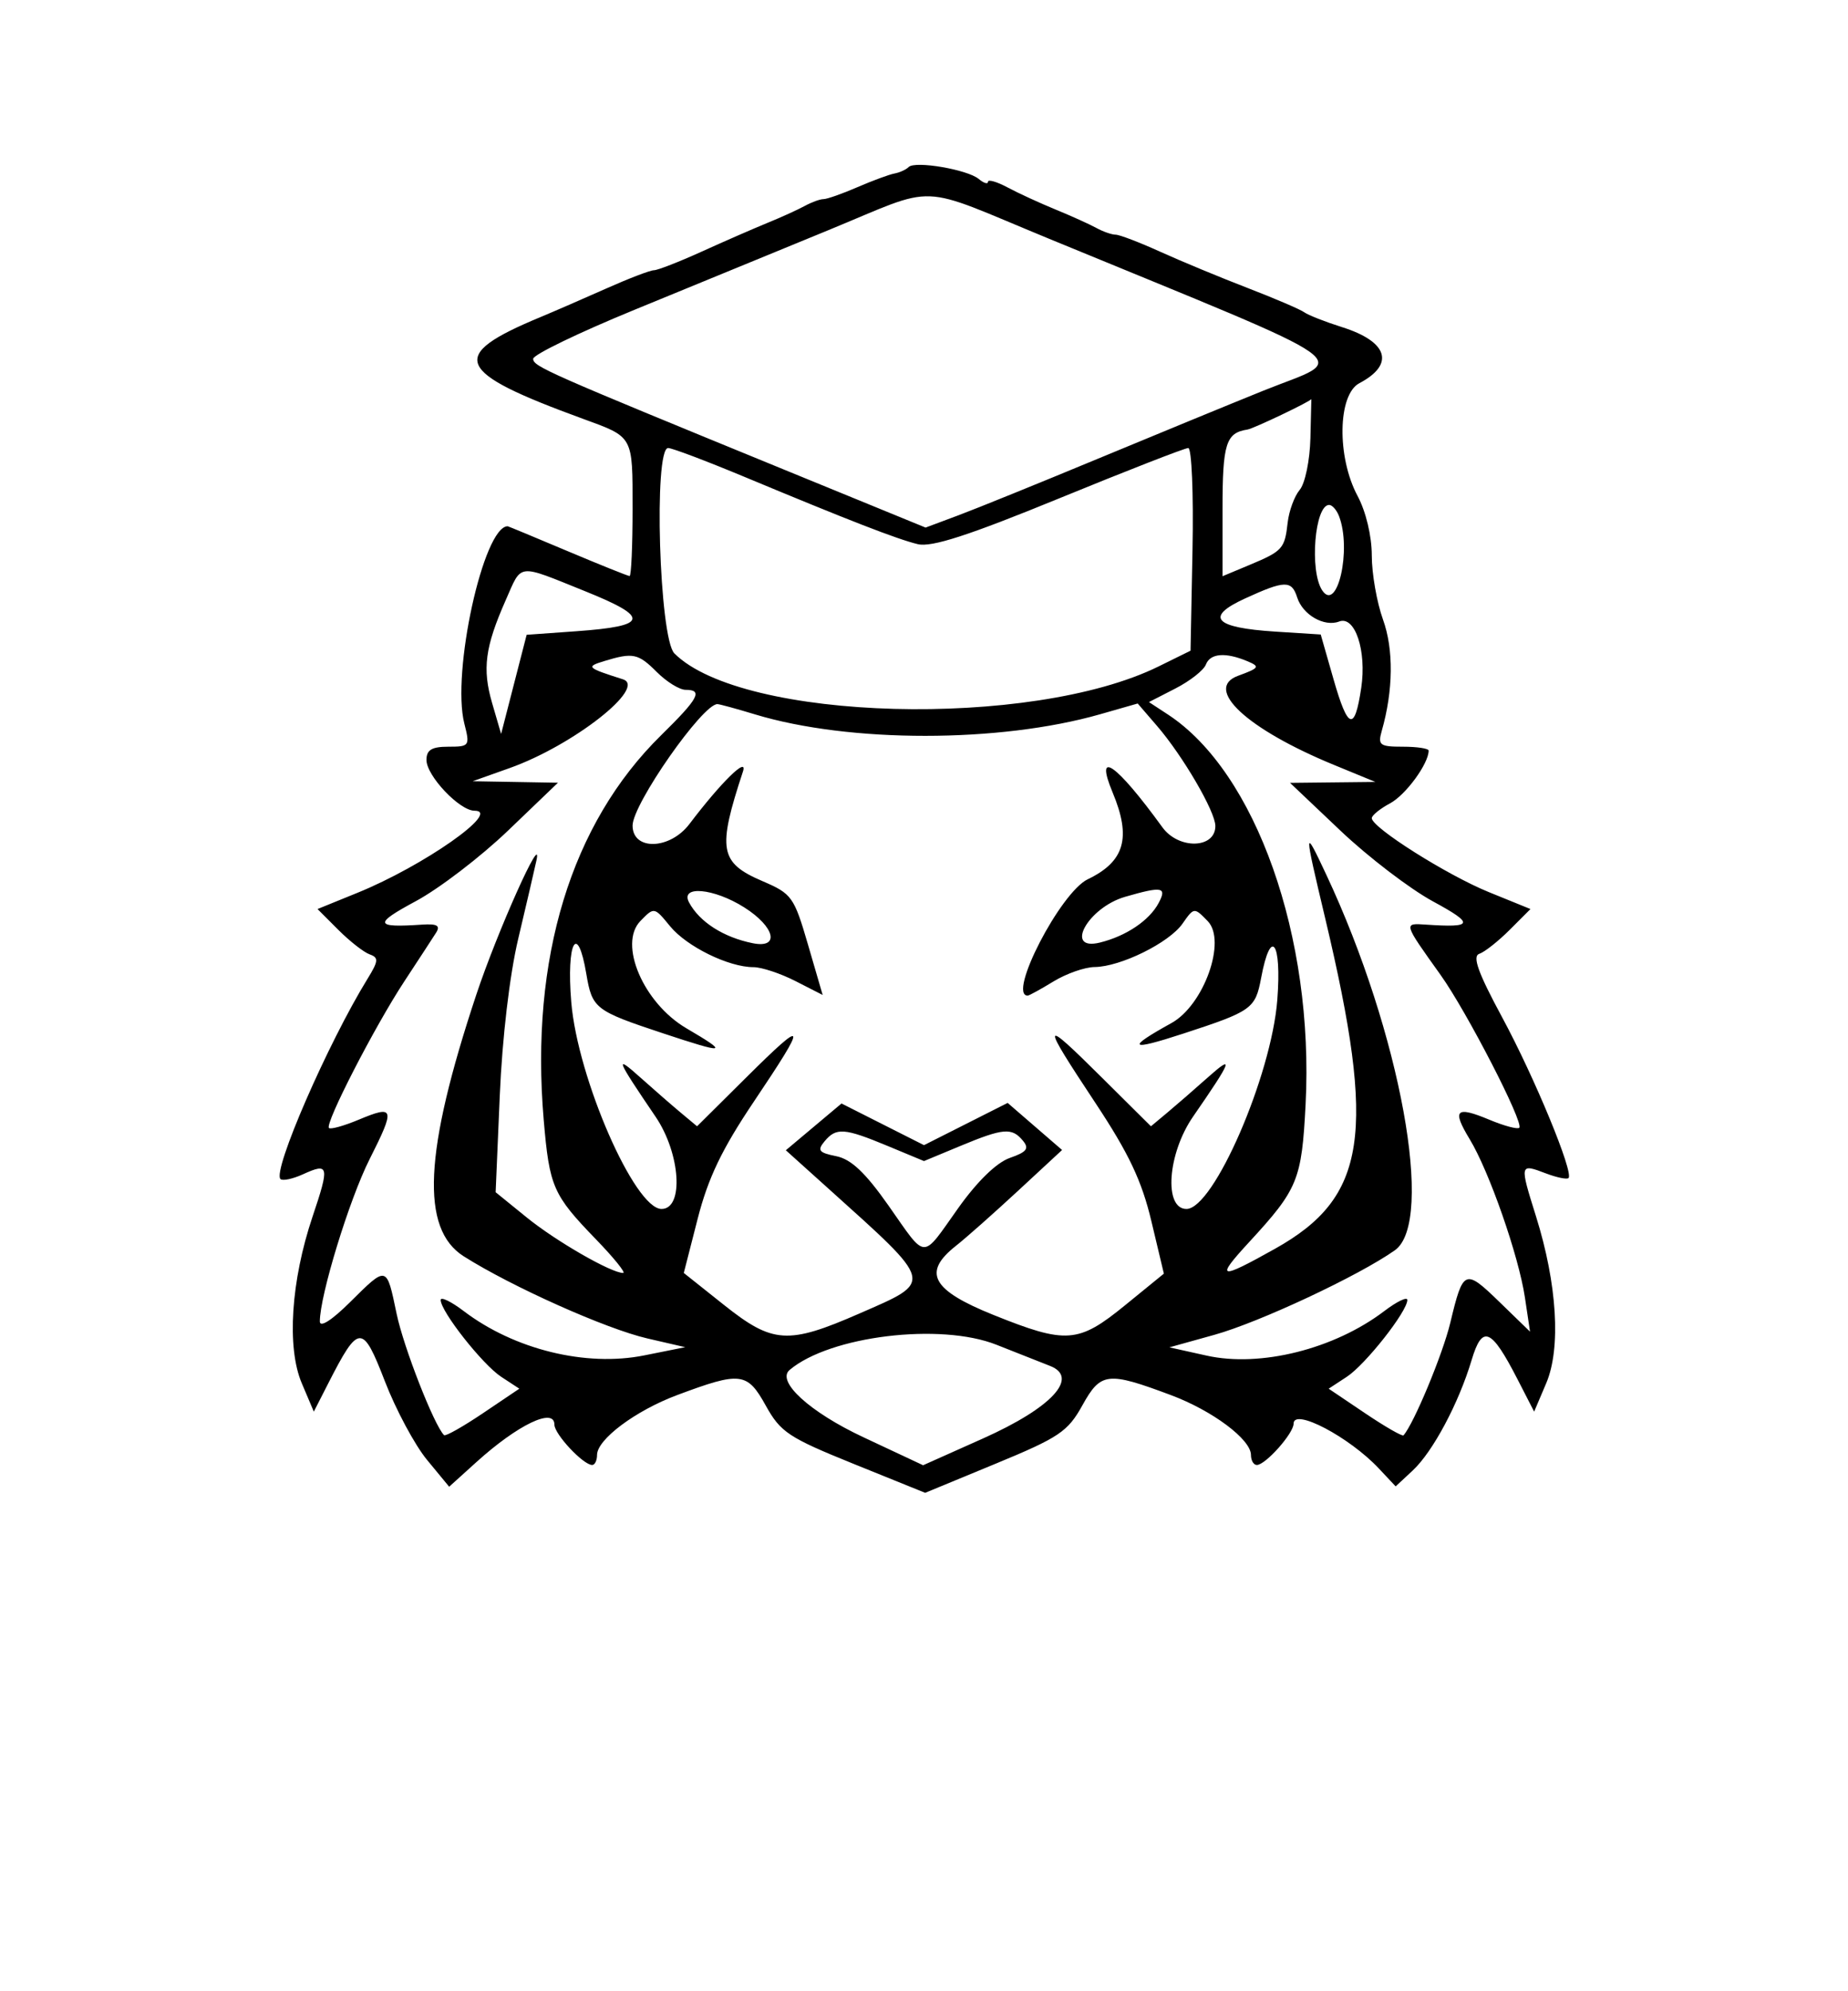 <svg id="svg" xmlns="http://www.w3.org/2000/svg" xmlns:xlink="http://www.w3.org/1999/xlink" width="400" height="430.769" viewBox="0, 0, 400,430.769"><g id="svgg"><path id="path0" d="M196.679 36.137 C 196.122 36.696,194.738 37.326,193.603 37.536 C 192.467 37.746,188.858 39.078,185.581 40.497 C 182.305 41.916,179.007 43.077,178.253 43.077 C 177.498 43.077,175.679 43.736,174.210 44.541 C 172.741 45.346,169.115 46.994,166.154 48.202 C 163.192 49.411,156.770 52.214,151.881 54.431 C 146.993 56.648,142.340 58.462,141.542 58.462 C 140.744 58.462,136.090 60.244,131.199 62.423 C 126.309 64.601,119.885 67.391,116.923 68.623 C 96.824 76.982,98.261 80.403,126.154 90.593 C 137.173 94.619,136.923 94.167,136.923 110.091 C 136.923 118.079,136.632 124.615,136.276 124.615 C 135.920 124.615,129.883 122.192,122.861 119.231 C 115.839 116.269,110.002 113.846,109.890 113.846 C 104.657 113.846,97.695 145.521,100.507 156.538 C 101.741 161.373,101.626 161.538,97.045 161.538 C 93.449 161.538,92.308 162.229,92.308 164.406 C 92.308 167.826,99.466 175.385,102.706 175.385 C 108.718 175.385,91.693 187.323,77.392 193.135 L 68.728 196.657 73.225 201.154 C 75.698 203.627,78.754 206.017,80.015 206.463 C 81.992 207.164,81.931 207.887,79.572 211.715 C 70.957 225.693,58.940 253.299,60.702 255.061 C 61.155 255.514,63.349 255.054,65.577 254.038 C 71.203 251.475,71.363 252.181,67.655 263.186 C 62.975 277.081,62.038 291.507,65.315 299.231 L 67.926 305.385 71.069 299.231 C 77.657 286.334,78.474 286.306,83.308 298.819 C 85.684 304.968,89.786 312.616,92.424 315.814 L 97.221 321.628 103.134 316.285 C 112.077 308.206,120.000 304.404,120.000 308.193 C 120.000 310.261,126.240 316.923,128.176 316.923 C 128.756 316.923,129.231 315.946,129.231 314.752 C 129.231 311.398,137.552 305.177,146.532 301.817 C 160.294 296.668,161.731 296.835,165.738 304.057 C 168.948 309.843,170.681 310.992,184.763 316.685 L 200.255 322.947 215.515 316.644 C 229.256 310.969,231.124 309.712,234.284 304.017 C 238.267 296.840,239.720 296.673,253.468 301.817 C 262.448 305.177,270.769 311.398,270.769 314.752 C 270.769 315.946,271.341 316.923,272.040 316.923 C 273.920 316.923,280.000 310.090,280.000 307.978 C 280.000 304.534,292.054 310.872,298.447 317.677 L 302.091 321.556 305.813 318.086 C 310.149 314.044,315.745 303.548,318.528 294.242 C 320.844 286.498,322.768 287.296,328.455 298.360 L 332.066 305.385 334.681 299.231 C 337.901 291.652,337.049 277.746,332.470 263.143 C 328.893 251.736,328.907 251.676,334.615 253.846 C 336.965 254.740,339.166 255.193,339.505 254.854 C 340.673 253.685,332.145 233.044,325.129 220.061 C 319.941 210.460,318.644 206.862,320.187 206.348 C 321.337 205.965,324.302 203.627,326.775 201.154 L 331.272 196.657 322.262 192.995 C 313.208 189.315,296.923 179.032,296.923 176.996 C 296.923 176.396,298.713 174.947,300.900 173.776 C 304.278 171.969,309.231 165.195,309.231 162.384 C 309.231 161.919,306.727 161.538,303.667 161.538 C 298.629 161.538,298.196 161.211,299.091 158.077 C 301.583 149.344,301.679 140.491,299.351 134.037 C 298.016 130.335,296.923 124.094,296.923 120.168 C 296.923 115.971,295.656 110.667,293.846 107.290 C 289.332 98.868,289.545 85.368,294.231 82.901 C 301.978 78.821,300.462 73.920,290.479 70.769 C 286.831 69.618,283.154 68.172,282.308 67.556 C 281.462 66.940,275.923 64.567,270.000 62.284 C 264.077 60.001,255.577 56.477,251.112 54.451 C 246.646 52.426,242.310 50.769,241.476 50.769 C 240.641 50.769,238.756 50.110,237.287 49.305 C 235.818 48.500,231.846 46.707,228.462 45.321 C 225.077 43.935,220.404 41.786,218.077 40.544 C 215.750 39.303,213.846 38.758,213.846 39.332 C 213.846 39.907,212.946 39.630,211.847 38.717 C 209.380 36.670,198.065 34.745,196.679 36.137 M227.024 51.632 C 296.771 80.348,292.060 77.012,273.462 84.514 C 266.481 87.330,250.385 93.946,237.692 99.217 C 225.000 104.487,211.404 110.000,207.479 111.466 L 200.343 114.133 169.787 101.624 C 118.207 80.509,115.425 79.281,115.405 77.626 C 115.394 76.743,125.250 71.975,137.308 67.031 C 149.365 62.086,168.231 54.342,179.231 49.823 C 203.548 39.832,197.841 39.616,227.024 51.632 M283.638 94.808 C 283.523 99.578,282.486 104.586,281.330 105.963 C 280.175 107.337,278.998 110.538,278.714 113.077 C 278.082 118.720,277.622 119.227,270.385 122.248 L 264.615 124.657 264.615 110.111 C 264.615 95.975,265.348 93.640,270.002 92.928 C 271.355 92.721,283.846 86.759,283.846 86.320 C 283.846 86.228,283.752 90.047,283.638 94.808 M161.162 103.172 C 183.829 112.621,194.196 116.644,198.649 117.721 C 201.627 118.441,209.644 115.846,229.268 107.810 C 243.890 101.822,256.460 96.923,257.200 96.923 C 257.940 96.923,258.354 106.788,258.119 118.846 L 257.692 140.769 250.769 144.177 C 223.237 157.731,160.658 156.043,145.966 141.350 C 142.691 138.075,141.447 96.923,144.623 96.923 C 145.474 96.923,152.916 99.735,161.162 103.172 M289.835 111.664 C 292.601 118.872,289.450 132.678,286.177 127.692 C 283.408 123.473,284.576 109.231,287.692 109.231 C 288.357 109.231,289.322 110.326,289.835 111.664 M126.635 127.896 C 140.794 133.592,140.403 135.436,124.799 136.553 L 113.994 137.326 111.230 148.054 L 108.467 158.782 106.515 152.083 C 104.360 144.686,104.987 139.953,109.460 129.840 C 113.029 121.772,111.768 121.915,126.635 127.896 M280.770 129.232 C 281.970 133.013,286.638 135.693,289.867 134.453 C 293.294 133.139,295.837 140.789,294.639 148.810 C 293.219 158.324,291.775 157.882,288.652 146.979 L 285.870 137.263 276.016 136.636 C 262.828 135.796,260.715 133.501,269.442 129.494 C 278.081 125.528,279.583 125.494,280.770 129.232 M142.168 145.385 C 144.283 147.500,147.084 149.231,148.392 149.231 C 152.225 149.231,151.225 151.086,143.094 159.066 C 123.609 178.188,114.705 207.351,117.687 242.280 C 118.922 256.750,119.678 258.480,128.966 268.077 C 132.856 272.096,135.517 275.385,134.881 275.385 C 132.288 275.385,120.344 268.515,114.025 263.389 L 107.281 257.919 108.175 237.036 C 108.712 224.498,110.309 210.929,112.172 203.077 C 113.879 195.885,115.651 188.269,116.110 186.154 C 117.596 179.313,107.628 201.553,103.087 215.210 C 91.776 249.230,90.983 265.842,100.385 271.791 C 110.777 278.367,131.182 287.487,140.115 289.549 L 148.316 291.442 139.424 293.223 C 126.815 295.749,111.326 291.946,100.385 283.639 C 97.635 281.552,95.385 280.467,95.385 281.229 C 95.385 283.705,104.448 295.204,108.482 297.847 L 112.410 300.421 104.538 305.723 C 100.208 308.639,96.418 310.777,96.115 310.473 C 93.947 308.306,87.370 291.490,85.851 284.231 C 83.641 273.672,83.829 273.718,75.688 281.778 C 71.780 285.648,69.231 287.263,69.231 285.870 C 69.231 280.250,75.601 259.484,79.996 250.777 C 85.595 239.686,85.400 238.988,77.622 242.238 C 74.439 243.568,71.551 244.371,71.204 244.024 C 70.276 243.097,81.068 222.113,87.514 212.308 C 90.574 207.654,93.664 202.922,94.381 201.791 C 95.369 200.235,94.623 199.808,91.304 200.031 C 81.046 200.721,80.830 199.886,89.991 194.959 C 95.064 192.232,104.064 185.349,109.991 179.664 L 120.769 169.329 111.538 169.167 L 102.308 169.006 110.328 166.154 C 124.050 161.276,140.156 148.652,134.825 146.955 C 126.994 144.462,126.765 144.240,130.769 143.019 C 137.012 141.114,138.129 141.346,142.168 145.385 M270.000 143.043 C 272.778 144.207,272.583 144.513,267.999 146.190 C 260.441 148.955,269.848 157.709,288.715 165.467 L 297.692 169.158 288.462 169.259 L 279.231 169.360 290.160 179.719 C 296.171 185.416,305.171 192.292,310.160 194.998 C 319.198 199.900,318.955 200.723,308.672 200.029 C 303.744 199.696,303.708 199.571,311.806 210.901 C 317.486 218.849,329.893 242.927,328.847 243.974 C 328.472 244.349,325.561 243.568,322.378 242.238 C 315.105 239.199,314.235 240.061,318.120 246.458 C 322.337 253.400,328.716 271.672,330.066 280.675 L 331.177 288.085 324.572 281.675 C 317.072 274.397,316.698 274.554,313.919 286.154 C 312.298 292.919,306.031 307.992,303.790 310.512 C 303.539 310.794,299.792 308.639,295.462 305.723 L 287.590 300.421 291.518 297.847 C 295.552 295.204,304.615 283.705,304.615 281.229 C 304.615 280.467,302.365 281.552,299.615 283.639 C 288.799 291.851,272.825 295.852,261.179 293.266 L 253.119 291.476 262.818 288.779 C 272.611 286.057,294.120 275.988,301.923 270.473 C 310.604 264.338,303.127 223.419,287.079 189.231 C 282.190 178.816,282.184 179.073,286.854 198.723 C 297.940 245.367,295.867 259.014,276.006 270.134 C 263.795 276.970,262.957 276.759,270.373 268.713 C 280.954 257.234,281.755 255.282,282.597 238.899 C 284.457 202.738,271.853 167.059,252.812 154.583 L 248.690 151.883 254.423 148.942 C 257.576 147.324,260.541 144.997,261.012 143.770 C 261.952 141.320,265.248 141.053,270.000 143.043 M163.385 154.535 C 183.856 160.748,216.361 160.739,238.128 154.516 L 246.255 152.192 250.435 157.039 C 256.035 163.533,263.049 175.551,263.064 178.679 C 263.089 183.617,255.117 183.820,251.600 178.971 C 241.599 165.185,236.820 161.849,240.835 171.458 C 244.918 181.232,243.438 186.381,235.441 190.217 C 229.516 193.060,217.991 215.385,222.449 215.385 C 222.753 215.385,225.269 214.003,228.040 212.313 C 230.810 210.624,234.808 209.224,236.923 209.203 C 242.540 209.145,253.050 203.964,255.950 199.824 C 258.447 196.259,258.477 196.256,261.414 199.273 C 265.543 203.518,260.586 217.436,253.560 221.323 C 243.651 226.806,244.378 227.442,256.154 223.594 C 271.005 218.742,271.720 218.229,272.976 211.538 C 275.060 200.428,277.451 203.681,276.474 216.295 C 275.198 232.756,262.688 261.538,256.809 261.538 C 251.858 261.538,252.718 249.542,258.241 241.559 C 266.727 229.294,267.246 227.899,261.385 233.125 C 258.508 235.689,254.571 239.107,252.637 240.721 L 249.120 243.654 238.406 233.022 C 225.302 220.018,225.169 220.586,237.099 238.603 C 244.328 249.520,247.132 255.438,249.213 264.170 L 251.920 275.532 243.511 282.381 C 233.389 290.626,230.815 290.813,215.000 284.451 C 201.643 279.077,199.593 275.271,206.941 269.491 C 209.066 267.820,215.099 262.476,220.347 257.618 L 229.889 248.783 223.997 243.690 L 218.106 238.597 209.053 243.167 L 200.000 247.737 191.072 243.230 L 182.144 238.723 176.119 243.781 L 170.093 248.840 179.278 257.102 C 202.389 277.893,202.190 277.095,186.037 284.151 C 170.553 290.915,167.269 290.707,156.696 282.296 L 148.007 275.385 151.009 263.664 C 153.274 254.824,156.260 248.599,163.160 238.338 C 174.916 220.855,174.676 220.040,161.594 233.022 L 150.880 243.654 147.363 240.721 C 145.429 239.107,141.501 235.689,138.635 233.125 C 132.956 228.044,133.291 228.911,141.893 241.575 C 147.296 249.528,148.077 261.538,143.191 261.538 C 137.372 261.538,125.024 233.269,123.651 216.803 C 122.569 203.835,124.985 199.295,126.908 210.681 C 128.177 218.192,128.774 218.656,143.462 223.527 C 157.225 228.091,157.936 227.942,148.568 222.452 C 139.272 217.004,133.785 204.208,138.616 199.243 C 141.591 196.187,141.608 196.190,145.030 200.367 C 148.645 204.779,157.714 209.231,163.089 209.231 C 164.842 209.231,168.929 210.584,172.172 212.238 L 178.067 215.246 174.893 204.365 C 171.871 194.006,171.400 193.348,165.058 190.629 C 155.745 186.637,155.237 183.808,160.806 166.923 C 161.944 163.475,156.094 169.203,149.231 178.257 C 144.994 183.846,136.923 184.068,136.923 178.596 C 136.923 173.958,152.089 152.263,155.288 152.324 C 155.764 152.334,159.408 153.328,163.385 154.535 M161.100 196.305 C 167.742 200.509,168.870 205.236,162.949 204.051 C 156.618 202.785,151.410 199.457,149.149 195.233 C 147.137 191.473,154.510 192.134,161.100 196.305 M250.769 195.385 C 248.758 199.143,243.732 202.518,238.077 203.909 C 230.239 205.836,235.470 196.342,243.530 194.011 C 251.587 191.682,252.644 191.882,250.769 195.385 M192.103 247.897 L 200.000 251.179 207.897 247.897 C 217.176 244.041,219.018 243.886,221.399 246.755 C 222.825 248.473,222.269 249.212,218.583 250.496 C 215.702 251.501,211.527 255.561,207.380 261.392 C 199.371 272.653,200.683 272.703,192.328 260.823 C 187.292 253.662,184.225 250.768,180.985 250.120 C 177.245 249.372,176.847 248.868,178.461 246.924 C 180.990 243.876,182.725 244.000,192.103 247.897 M215.712 290.926 C 220.186 292.705,225.385 294.757,227.267 295.488 C 233.702 297.986,227.655 304.541,212.786 311.183 L 199.807 316.981 186.842 310.905 C 175.274 305.484,167.988 298.841,170.904 296.373 C 179.609 289.005,203.557 286.093,215.712 290.926 " stroke="none" fill="#000000" fill-rule="evenodd"></path></g></svg>